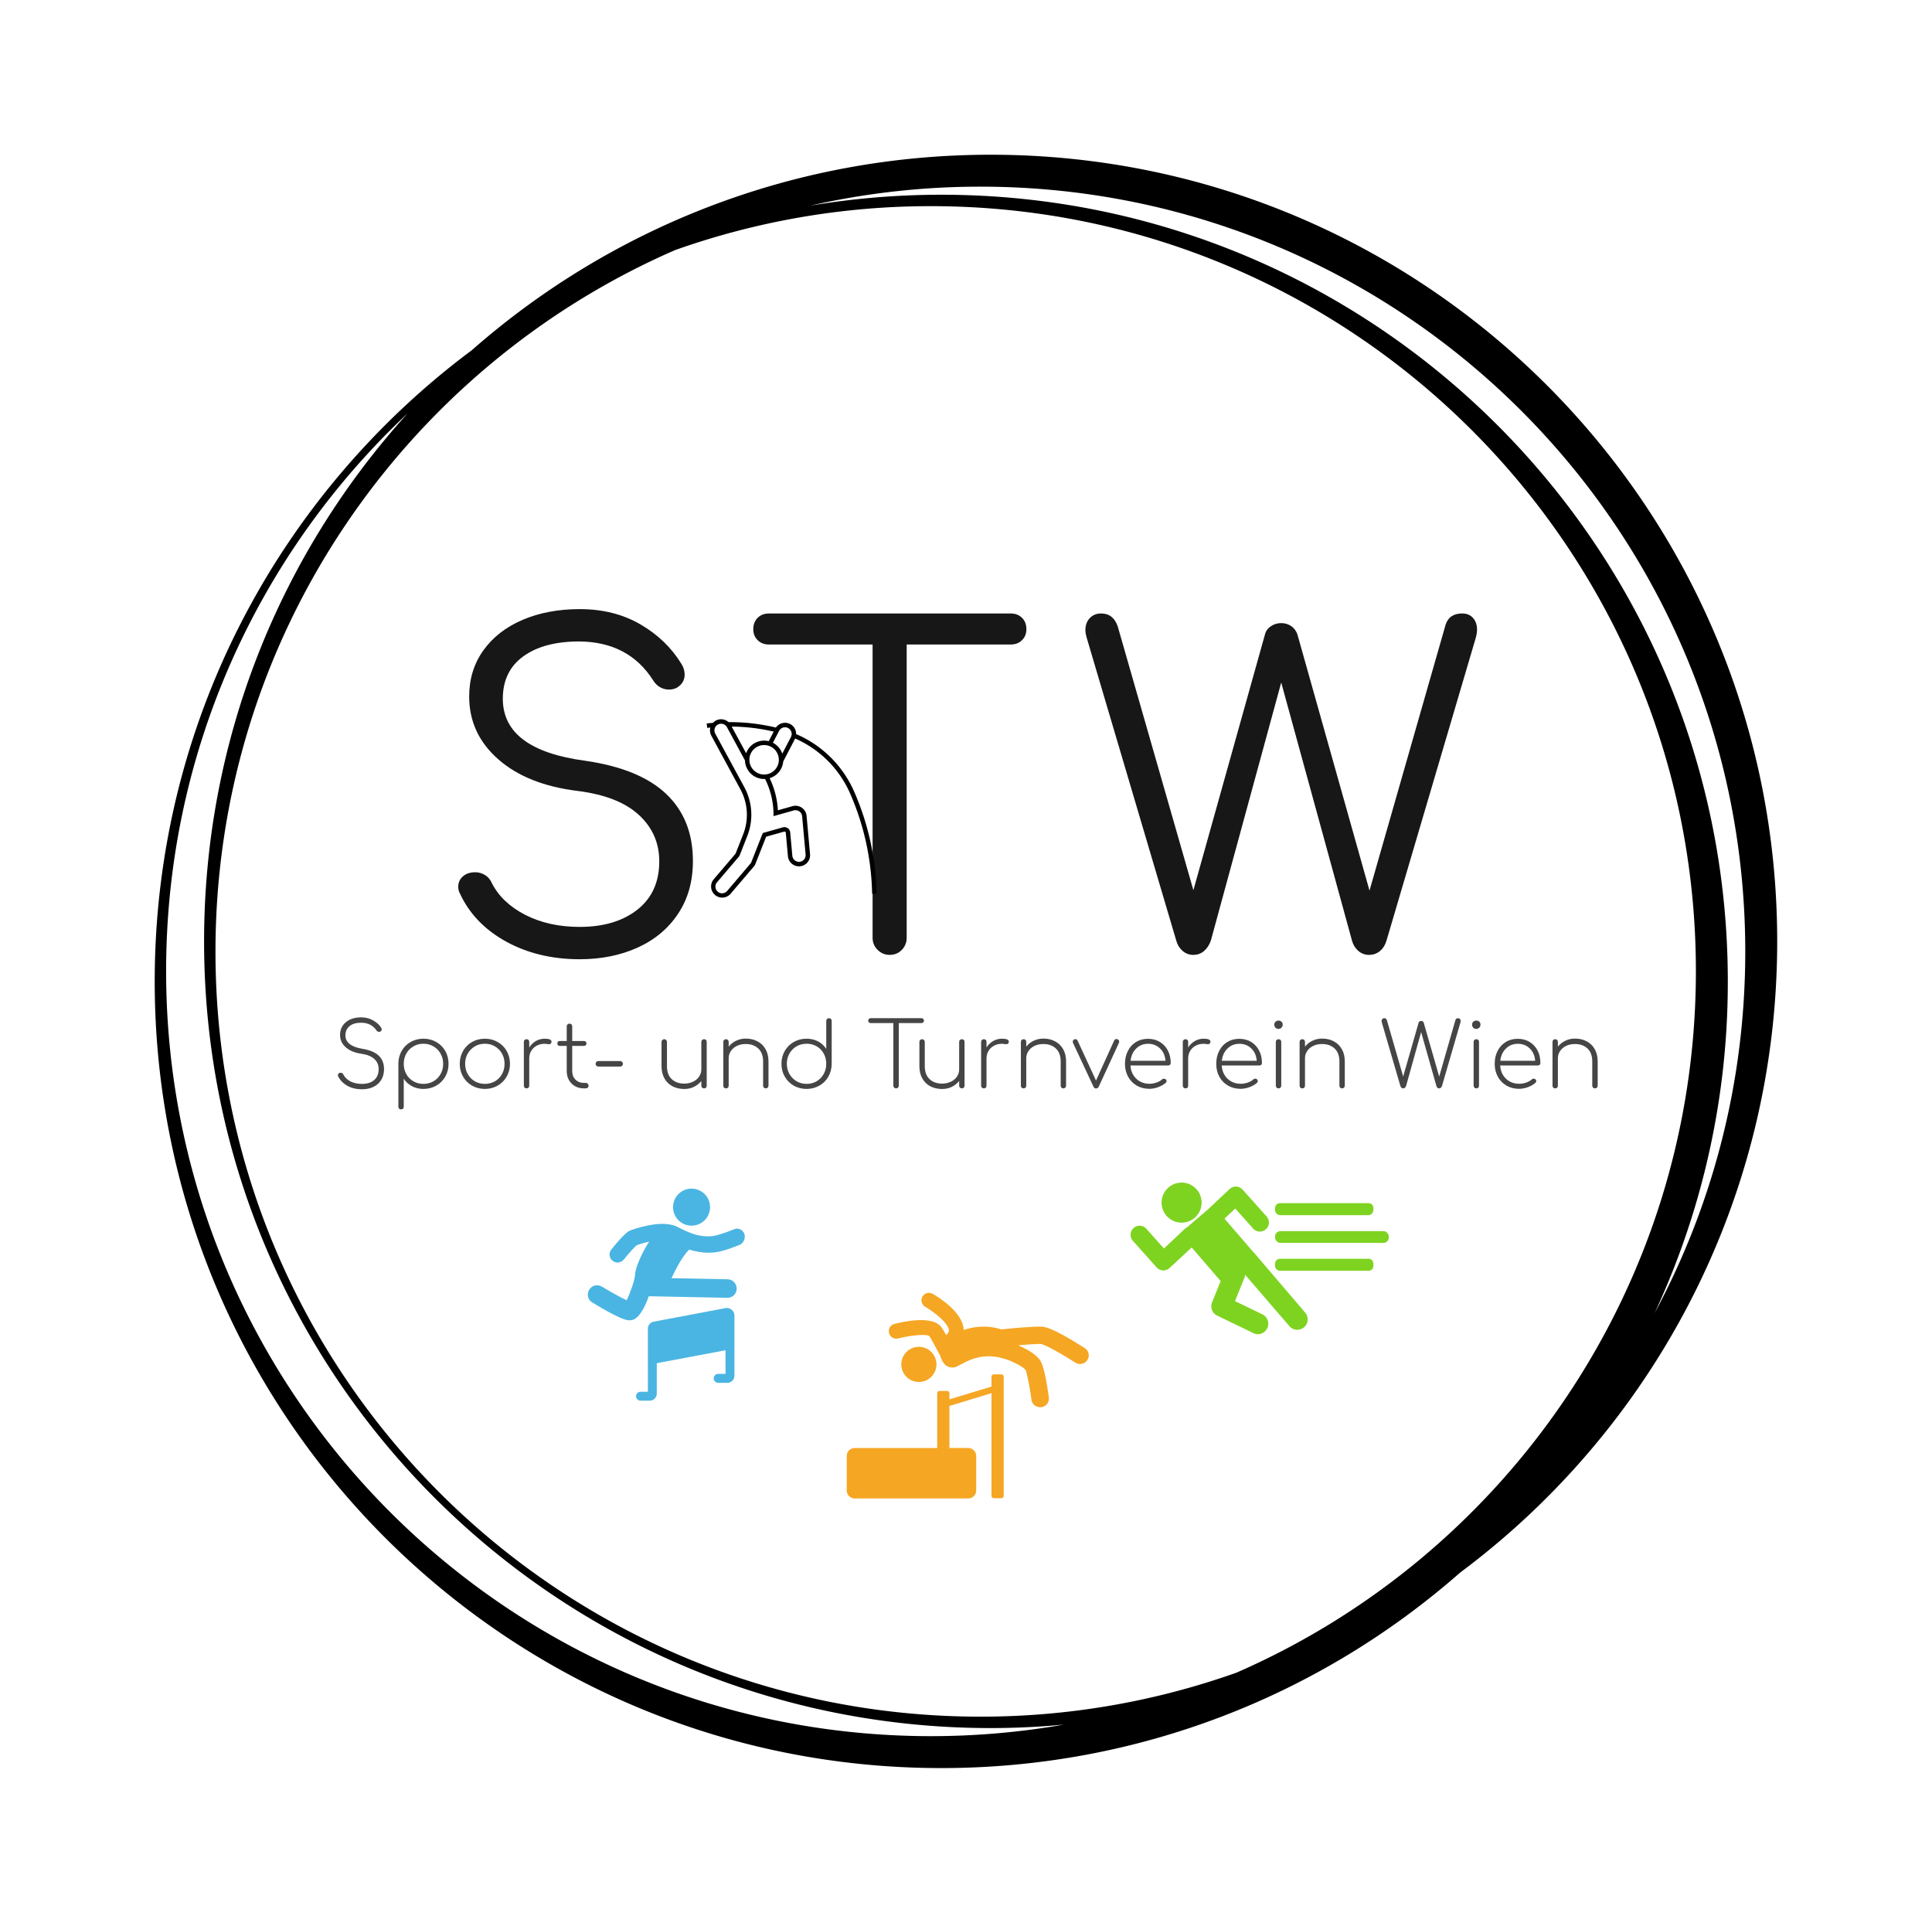 <svg xmlns="http://www.w3.org/2000/svg" id="SvgjsSvg247510" width="4096" height="4076.123" version="1.1" xmlns:xlink="http://www.w3.org/1999/xlink" xmlns:svgjs="http://svgjs.com/svgjs"><defs id="SvgjsDefs247511"></defs><g id="SvgjsG247512" transform="translate(328, 328) scale(34.4)" opacity="1"><defs id="SvgjsDefs62416"></defs><g id="SvgjsG62417" transform="scale(0.349)" opacity="1"><g id="SvgjsG62418" class="eDQpHN8Yy" transform="translate(0, 0) scale(2.723)" light-content="false" non-strokable="false" fill="#000000"><path d="M105.221 51.009C105.221 22.837 82.383 0 54.212 0c-12.894 0-24.67 4.786-33.65 12.677C8.083 21.976 0 36.846 0 53.604c0 28.173 22.838 51.009 51.009 51.009 12.895 0 24.67-4.786 33.65-12.676 12.479-9.299 20.562-24.17 20.562-40.928zM33.742 6.185a49.498 49.498 0 0 1 16.602-2.85c27.396 0 49.604 22.208 49.604 49.604 0 20.355-12.263 37.844-29.801 45.49a49.523 49.523 0 0 1-16.602 2.85c-27.396 0-49.604-22.209-49.604-49.603 0-20.357 12.263-37.845 29.801-45.491zM53.546 2.07c27.396 0 49.604 22.208 49.604 49.604 0 8.48-2.131 16.464-5.883 23.445a50.81 50.81 0 0 0 4.751-21.517c0-28.171-22.838-51.008-51.01-51.008-2.899 0-5.739.245-8.506.709A49.918 49.918 0 0 1 53.546 2.07zm-3.202 100.473C22.949 102.543.74 80.334.74 52.939c0-14.266 6.024-27.121 15.664-36.171C8.201 25.82 3.202 37.83 3.202 51.009c0 28.172 22.838 51.01 51.01 51.01 1.6 0 3.181-.078 4.744-.223a49.98 49.98 0 0 1-8.612.747z"></path></g><g id="SvgjsG62419" class="text" transform="translate(142.012, 141.279) scale(1)" light-content="false" fill="#171717"><path d="M-56.23 -58.35C-59.32 -60.15 -62.89 -61.05 -66.96 -61.05C-70.71 -61.05 -74.07 -60.42 -77.03 -59.16C-79.99 -57.9 -82.3 -56.1 -83.98 -53.76C-85.65 -51.42 -86.48 -48.7 -86.48 -45.62C-86.48 -41.24 -84.77 -37.55 -81.35 -34.54C-77.93 -31.53 -73.23 -29.66 -67.27 -28.94C-62.48 -28.33 -58.89 -26.91 -56.5 -24.7C-54.11 -22.49 -52.91 -19.76 -52.91 -16.52C-52.91 -12.86 -54.2 -10.02 -56.77 -7.99C-59.34 -5.96 -62.74 -4.94 -66.96 -4.94C-70.61 -4.94 -73.81 -5.65 -76.57 -7.06C-79.32 -8.48 -81.29 -10.34 -82.47 -12.66C-82.73 -13.28 -83.13 -13.75 -83.67 -14.09C-84.21 -14.42 -84.79 -14.59 -85.4 -14.59C-86.33 -14.59 -87.06 -14.34 -87.6 -13.85C-88.14 -13.37 -88.41 -12.76 -88.41 -12.04C-88.41 -11.58 -88.31 -11.17 -88.1 -10.81C-86.46 -7.26 -83.74 -4.44 -79.96 -2.35C-76.18 -0.27 -71.84 0.77 -66.96 0.77C-63.2 0.77 -59.8 0.09 -56.77 -1.27C-53.73 -2.64 -51.34 -4.63 -49.59 -7.26C-47.84 -9.88 -46.97 -12.99 -46.97 -16.59C-46.97 -21.48 -48.54 -25.42 -51.67 -28.4C-54.81 -31.39 -59.57 -33.34 -65.95 -34.27C-75.68 -35.56 -80.54 -39.21 -80.54 -45.23C-80.54 -48.47 -79.33 -50.97 -76.91 -52.72C-74.49 -54.47 -71.2 -55.34 -67.03 -55.34C-61.22 -55.29 -56.87 -53 -53.99 -48.47C-53.68 -47.96 -53.28 -47.56 -52.79 -47.27C-52.3 -46.99 -51.78 -46.85 -51.21 -46.85C-50.7 -46.85 -50.23 -46.95 -49.82 -47.16C-48.9 -47.72 -48.43 -48.5 -48.43 -49.47C-48.43 -50.14 -48.61 -50.76 -48.97 -51.33C-50.72 -54.21 -53.14 -56.55 -56.23 -58.35Z M11.15 -59.51C10.64 -60.02 9.97 -60.28 9.15 -60.28L-33.54 -60.28C-34.36 -60.28 -35.03 -60.02 -35.54 -59.51C-36.06 -58.99 -36.31 -58.33 -36.31 -57.5C-36.31 -56.73 -36.06 -56.09 -35.54 -55.57C-35.03 -55.06 -34.36 -54.8 -33.54 -54.8L-15.24 -54.8L-15.24 -3.01C-15.24 -2.19 -14.95 -1.48 -14.36 -0.89C-13.76 -0.3 -13.06 0 -12.23 0C-11.36 0 -10.64 -0.3 -10.07 -0.89C-9.51 -1.48 -9.22 -2.19 -9.22 -3.01L-9.22 -54.8L9.15 -54.8C9.97 -54.8 10.64 -55.06 11.15 -55.57C11.67 -56.09 11.92 -56.73 11.92 -57.5C11.92 -58.32 11.67 -58.99 11.15 -59.51Z M90.81 -59.47C90.34 -60.01 89.7 -60.28 88.88 -60.28C87.33 -60.28 86.36 -59.61 85.94 -58.27L72.51 -11.35L59.78 -56.58C59.57 -57.19 59.21 -57.68 58.7 -58.04C58.18 -58.4 57.59 -58.58 56.92 -58.58C56.25 -58.58 55.65 -58.4 55.11 -58.04C54.57 -57.68 54.22 -57.22 54.07 -56.65L41.41 -11.42L28.06 -57.96C27.54 -59.51 26.56 -60.28 25.12 -60.28C24.3 -60.28 23.63 -60.01 23.12 -59.47C22.6 -58.93 22.34 -58.22 22.34 -57.35C22.34 -56.99 22.42 -56.52 22.58 -55.96L38.4 -2.47C38.6 -1.75 38.98 -1.16 39.52 -0.69C40.06 -0.23 40.69 0 41.41 0C42.13 0 42.76 -0.23 43.3 -0.69C43.84 -1.16 44.24 -1.78 44.5 -2.55L56.92 -48.09L69.43 -2.47C69.63 -1.75 70.01 -1.16 70.55 -0.69C71.09 -0.23 71.72 0 72.44 0C73.16 0 73.79 -0.22 74.33 -0.66C74.87 -1.09 75.27 -1.72 75.52 -2.55L91.27 -55.96C91.42 -56.52 91.5 -57.01 91.5 -57.42C91.5 -58.25 91.27 -58.93 90.81 -59.47Z"></path></g><g id="SvgjsG62420" class="text" transform="translate(143.698, 164.848) scale(1)" light-content="false" fill="#454545"><path d="M-105.11 -11.99C-105.75 -12.36 -106.46 -12.54 -107.23 -12.54C-107.97 -12.54 -108.62 -12.42 -109.19 -12.16C-109.75 -11.9 -110.19 -11.53 -110.51 -11.06C-110.82 -10.59 -110.97 -10.05 -110.97 -9.44C-110.97 -8.58 -110.64 -7.85 -109.97 -7.26C-109.3 -6.66 -108.37 -6.28 -107.2 -6.11C-106.19 -5.97 -105.44 -5.66 -104.92 -5.19C-104.41 -4.72 -104.15 -4.13 -104.15 -3.41C-104.15 -2.57 -104.42 -1.93 -104.94 -1.47C-105.46 -1.02 -106.18 -0.79 -107.09 -0.79C-107.88 -0.79 -108.56 -0.94 -109.13 -1.23C-109.69 -1.52 -110.12 -1.93 -110.4 -2.46C-110.5 -2.66 -110.65 -2.76 -110.86 -2.76C-111.01 -2.76 -111.13 -2.72 -111.22 -2.63C-111.31 -2.55 -111.35 -2.44 -111.35 -2.32C-111.35 -2.25 -111.34 -2.19 -111.31 -2.13C-110.95 -1.42 -110.4 -0.86 -109.67 -0.45C-108.94 -0.04 -108.08 0.16 -107.09 0.16C-106.32 0.16 -105.64 0.02 -105.05 -0.27C-104.46 -0.56 -104.01 -0.97 -103.69 -1.51C-103.36 -2.05 -103.2 -2.68 -103.2 -3.41C-103.2 -4.38 -103.51 -5.17 -104.12 -5.76C-104.74 -6.36 -105.71 -6.77 -107.04 -6.99C-108.06 -7.16 -108.81 -7.45 -109.29 -7.85C-109.78 -8.25 -110.02 -8.75 -110.02 -9.34C-110.02 -10.05 -109.78 -10.6 -109.28 -11C-108.79 -11.4 -108.11 -11.59 -107.23 -11.59C-106.05 -11.59 -105.14 -11.13 -104.52 -10.21C-104.41 -10.05 -104.26 -9.98 -104.07 -9.98C-103.99 -9.98 -103.93 -9.99 -103.88 -10.01C-103.8 -10.05 -103.73 -10.11 -103.69 -10.17C-103.64 -10.24 -103.61 -10.32 -103.61 -10.4C-103.61 -10.5 -103.64 -10.58 -103.68 -10.66C-103.98 -11.18 -104.46 -11.62 -105.11 -11.99Z M-93.98 -8.19C-94.66 -8.58 -95.41 -8.77 -96.25 -8.77C-97.06 -8.77 -97.8 -8.58 -98.47 -8.21C-99.15 -7.83 -99.68 -7.31 -100.07 -6.65C-100.46 -5.98 -100.66 -5.24 -100.67 -4.42L-100.67 -4.39L-100.67 3.24C-100.67 3.38 -100.63 3.5 -100.54 3.58C-100.45 3.67 -100.33 3.71 -100.2 3.71C-100.05 3.71 -99.93 3.67 -99.85 3.58C-99.76 3.5 -99.72 3.38 -99.72 3.24L-99.72 -1.71C-99.37 -1.15 -98.89 -0.71 -98.28 -0.39C-97.68 -0.07 -97 0.1 -96.25 0.1C-95.41 0.1 -94.66 -0.1 -93.98 -0.48C-93.3 -0.87 -92.77 -1.4 -92.38 -2.08C-92 -2.75 -91.81 -3.5 -91.81 -4.33C-91.81 -5.16 -92 -5.92 -92.38 -6.6C-92.77 -7.27 -93.3 -7.81 -93.98 -8.19ZM-94.47 -1.25C-95 -0.95 -95.59 -0.79 -96.25 -0.79C-96.9 -0.79 -97.49 -0.95 -98.02 -1.25C-98.55 -1.56 -98.97 -1.98 -99.27 -2.52C-99.57 -3.06 -99.72 -3.66 -99.72 -4.33C-99.72 -5 -99.57 -5.6 -99.27 -6.14C-98.97 -6.68 -98.55 -7.1 -98.02 -7.41C-97.49 -7.73 -96.9 -7.88 -96.25 -7.88C-95.59 -7.88 -95 -7.73 -94.47 -7.41C-93.94 -7.1 -93.52 -6.68 -93.22 -6.14C-92.91 -5.6 -92.76 -5 -92.76 -4.33C-92.76 -3.66 -92.91 -3.06 -93.22 -2.52C-93.52 -1.98 -93.94 -1.56 -94.47 -1.25Z M-83.14 -8.19C-83.81 -8.58 -84.56 -8.77 -85.39 -8.77C-86.22 -8.77 -86.98 -8.58 -87.66 -8.19C-88.33 -7.81 -88.87 -7.27 -89.25 -6.6C-89.64 -5.92 -89.83 -5.16 -89.83 -4.33C-89.83 -3.5 -89.64 -2.75 -89.25 -2.08C-88.87 -1.4 -88.33 -0.87 -87.66 -0.48C-86.98 -0.1 -86.22 0.1 -85.39 0.1C-84.56 0.1 -83.81 -0.1 -83.14 -0.48C-82.46 -0.87 -81.93 -1.4 -81.54 -2.08C-81.16 -2.75 -80.96 -3.5 -80.96 -4.33C-80.96 -5.16 -81.16 -5.92 -81.54 -6.6C-81.93 -7.27 -82.46 -7.81 -83.14 -8.19ZM-87.17 -7.41C-86.64 -7.73 -86.05 -7.88 -85.39 -7.88C-84.73 -7.88 -84.14 -7.73 -83.61 -7.41C-83.08 -7.1 -82.67 -6.68 -82.37 -6.14C-82.07 -5.6 -81.92 -5 -81.92 -4.33C-81.92 -3.66 -82.07 -3.06 -82.37 -2.52C-82.67 -1.98 -83.08 -1.56 -83.61 -1.25C-84.14 -0.95 -84.73 -0.79 -85.39 -0.79C-86.05 -0.79 -86.64 -0.95 -87.17 -1.25C-87.69 -1.56 -88.11 -1.98 -88.42 -2.52C-88.73 -3.06 -88.88 -3.66 -88.88 -4.33C-88.88 -5 -88.73 -5.6 -88.42 -6.14C-88.11 -6.68 -87.69 -7.1 -87.17 -7.41Z M-73.63 -8.25C-73.63 -8.6 -74.03 -8.77 -74.83 -8.77C-75.39 -8.77 -75.91 -8.63 -76.39 -8.36C-76.86 -8.08 -77.25 -7.7 -77.56 -7.22L-77.56 -8.2C-77.56 -8.35 -77.6 -8.46 -77.69 -8.55C-77.77 -8.63 -77.89 -8.68 -78.04 -8.68C-78.17 -8.68 -78.29 -8.63 -78.38 -8.55C-78.47 -8.46 -78.51 -8.35 -78.51 -8.2L-78.51 -0.48C-78.51 -0.34 -78.47 -0.22 -78.38 -0.13C-78.29 -0.04 -78.17 0 -78.04 0C-77.89 0 -77.77 -0.04 -77.69 -0.13C-77.6 -0.22 -77.56 -0.34 -77.56 -0.48L-77.56 -5.3C-77.56 -5.78 -77.45 -6.22 -77.21 -6.61C-76.98 -7 -76.66 -7.31 -76.25 -7.53C-75.83 -7.76 -75.36 -7.87 -74.83 -7.87C-74.73 -7.87 -74.6 -7.86 -74.45 -7.83C-74.29 -7.81 -74.17 -7.8 -74.07 -7.8C-73.96 -7.8 -73.86 -7.83 -73.79 -7.87C-73.73 -7.92 -73.68 -8 -73.64 -8.12C-73.63 -8.15 -73.63 -8.19 -73.63 -8.25Z M-67.22 -0.83C-67.31 -0.92 -67.43 -0.97 -67.58 -0.97L-67.93 -0.97C-68.53 -0.97 -69.02 -1.16 -69.4 -1.55C-69.78 -1.93 -69.97 -2.43 -69.97 -3.05L-69.97 -7.5L-67.88 -7.5C-67.75 -7.5 -67.65 -7.54 -67.57 -7.62C-67.49 -7.7 -67.45 -7.8 -67.45 -7.93C-67.45 -8.06 -67.49 -8.16 -67.57 -8.24C-67.65 -8.32 -67.75 -8.36 -67.88 -8.36L-69.97 -8.36L-69.97 -10.94C-69.97 -11.09 -70.02 -11.21 -70.11 -11.3C-70.2 -11.39 -70.32 -11.43 -70.46 -11.43C-70.6 -11.43 -70.71 -11.39 -70.8 -11.3C-70.89 -11.21 -70.94 -11.09 -70.94 -10.94L-70.94 -8.36L-72.18 -8.36C-72.3 -8.36 -72.41 -8.32 -72.49 -8.24C-72.56 -8.16 -72.6 -8.06 -72.6 -7.93C-72.6 -7.8 -72.56 -7.7 -72.49 -7.62C-72.41 -7.54 -72.3 -7.5 -72.18 -7.5L-70.94 -7.5L-70.94 -3.05C-70.94 -2.46 -70.81 -1.94 -70.56 -1.48C-70.3 -1.02 -69.95 -0.66 -69.5 -0.4C-69.04 -0.13 -68.52 0 -67.94 0L-67.58 0C-67.43 0 -67.31 -0.04 -67.22 -0.13C-67.13 -0.22 -67.08 -0.34 -67.08 -0.48C-67.08 -0.62 -67.13 -0.74 -67.22 -0.83Z M-61.16 -4.68C-61.26 -4.77 -61.37 -4.82 -61.51 -4.82L-65.36 -4.82C-65.5 -4.82 -65.61 -4.77 -65.7 -4.68C-65.79 -4.58 -65.84 -4.47 -65.84 -4.33C-65.84 -4.19 -65.79 -4.08 -65.7 -3.99C-65.61 -3.9 -65.5 -3.85 -65.36 -3.85L-61.51 -3.85C-61.37 -3.85 -61.26 -3.9 -61.16 -3.99C-61.06 -4.08 -61.02 -4.19 -61.02 -4.33C-61.02 -4.47 -61.06 -4.58 -61.16 -4.68Z M-46.34 -8.55C-46.43 -8.63 -46.55 -8.68 -46.69 -8.68C-46.83 -8.68 -46.94 -8.63 -47.03 -8.55C-47.12 -8.46 -47.17 -8.35 -47.17 -8.2L-47.17 -3.35C-47.17 -2.88 -47.3 -2.46 -47.57 -2.07C-47.83 -1.68 -48.19 -1.38 -48.65 -1.17C-49.11 -0.95 -49.62 -0.84 -50.18 -0.84C-51.09 -0.84 -51.83 -1.1 -52.4 -1.63C-52.96 -2.16 -53.24 -2.93 -53.24 -3.93L-53.24 -8.2C-53.24 -8.34 -53.29 -8.45 -53.38 -8.54C-53.47 -8.63 -53.58 -8.68 -53.72 -8.68C-53.86 -8.68 -53.97 -8.63 -54.06 -8.54C-54.15 -8.45 -54.2 -8.34 -54.2 -8.2L-54.2 -3.93C-54.2 -3.09 -54.02 -2.36 -53.68 -1.75C-53.34 -1.14 -52.86 -0.68 -52.25 -0.36C-51.64 -0.05 -50.95 0.11 -50.18 0.11C-49.57 0.11 -49 -0.01 -48.49 -0.26C-47.97 -0.51 -47.53 -0.86 -47.17 -1.3L-47.17 -0.48C-47.17 -0.34 -47.12 -0.22 -47.03 -0.13C-46.94 -0.04 -46.83 0 -46.69 0C-46.55 0 -46.43 -0.04 -46.34 -0.13C-46.26 -0.22 -46.22 -0.34 -46.22 -0.48L-46.22 -8.2C-46.22 -8.35 -46.26 -8.46 -46.34 -8.55Z M-37.26 -8.31C-37.86 -8.63 -38.55 -8.79 -39.33 -8.79C-39.94 -8.79 -40.5 -8.66 -41.02 -8.41C-41.54 -8.17 -41.98 -7.82 -42.34 -7.37L-42.34 -8.2C-42.34 -8.35 -42.38 -8.46 -42.47 -8.55C-42.55 -8.63 -42.67 -8.68 -42.81 -8.68C-42.95 -8.68 -43.07 -8.63 -43.16 -8.55C-43.25 -8.46 -43.29 -8.35 -43.29 -8.2L-43.29 -0.48C-43.29 -0.34 -43.25 -0.22 -43.16 -0.13C-43.07 -0.04 -42.95 0 -42.81 0C-42.67 0 -42.55 -0.04 -42.47 -0.13C-42.38 -0.22 -42.34 -0.34 -42.34 -0.48L-42.34 -5.33C-42.34 -5.79 -42.21 -6.22 -41.94 -6.61C-41.68 -6.99 -41.32 -7.29 -40.86 -7.51C-40.4 -7.73 -39.89 -7.83 -39.33 -7.83C-38.42 -7.83 -37.68 -7.57 -37.11 -7.04C-36.55 -6.51 -36.26 -5.75 -36.26 -4.74L-36.26 -0.48C-36.26 -0.34 -36.22 -0.22 -36.13 -0.13C-36.04 -0.04 -35.93 0 -35.79 0C-35.65 0 -35.54 -0.04 -35.45 -0.13C-35.36 -0.22 -35.31 -0.34 -35.31 -0.48L-35.31 -4.74C-35.31 -5.59 -35.48 -6.31 -35.83 -6.92C-36.17 -7.53 -36.65 -7.99 -37.26 -8.31Z M-24.28 -12.26C-24.37 -12.34 -24.48 -12.39 -24.63 -12.39C-24.77 -12.39 -24.88 -12.34 -24.97 -12.26C-25.06 -12.17 -25.11 -12.06 -25.11 -11.91L-25.11 -6.96C-25.46 -7.52 -25.93 -7.96 -26.54 -8.29C-27.15 -8.61 -27.83 -8.77 -28.58 -8.77C-29.41 -8.77 -30.17 -8.58 -30.85 -8.19C-31.52 -7.81 -32.06 -7.27 -32.44 -6.6C-32.83 -5.92 -33.02 -5.17 -33.02 -4.35C-33.02 -3.51 -32.83 -2.75 -32.44 -2.08C-32.06 -1.4 -31.52 -0.87 -30.85 -0.48C-30.17 -0.1 -29.41 0.1 -28.58 0.1C-27.77 0.1 -27.02 -0.09 -26.35 -0.47C-25.68 -0.84 -25.15 -1.36 -24.76 -2.03C-24.37 -2.7 -24.17 -3.44 -24.15 -4.25L-24.15 -4.28L-24.15 -11.91C-24.15 -12.06 -24.2 -12.17 -24.28 -12.26ZM-26.8 -1.26C-27.33 -0.95 -27.92 -0.79 -28.58 -0.79C-29.23 -0.79 -29.83 -0.95 -30.36 -1.26C-30.88 -1.57 -31.3 -2 -31.61 -2.54C-31.92 -3.08 -32.07 -3.68 -32.07 -4.35C-32.07 -5.01 -31.92 -5.61 -31.61 -6.15C-31.3 -6.69 -30.88 -7.12 -30.36 -7.42C-29.83 -7.73 -29.23 -7.88 -28.58 -7.88C-27.92 -7.88 -27.33 -7.73 -26.8 -7.42C-26.27 -7.12 -25.86 -6.69 -25.56 -6.15C-25.26 -5.61 -25.11 -5.01 -25.11 -4.35C-25.11 -3.68 -25.26 -3.08 -25.56 -2.54C-25.86 -2 -26.27 -1.57 -26.8 -1.26Z M-7.98 -12.27C-8.06 -12.35 -8.17 -12.39 -8.29 -12.39L-17.27 -12.39C-17.4 -12.39 -17.5 -12.35 -17.58 -12.27C-17.66 -12.19 -17.7 -12.08 -17.7 -11.96C-17.7 -11.83 -17.66 -11.73 -17.58 -11.65C-17.5 -11.57 -17.4 -11.53 -17.27 -11.53L-13.26 -11.53L-13.26 -0.48C-13.26 -0.34 -13.21 -0.22 -13.12 -0.13C-13.03 -0.04 -12.92 0 -12.78 0C-12.64 0 -12.53 -0.04 -12.44 -0.13C-12.35 -0.22 -12.3 -0.34 -12.3 -0.48L-12.3 -11.53L-8.29 -11.53C-8.17 -11.53 -8.06 -11.57 -7.98 -11.65C-7.9 -11.73 -7.86 -11.83 -7.86 -11.96C-7.86 -12.08 -7.9 -12.19 -7.98 -12.27Z M-0.81 -8.55C-0.9 -8.63 -1.01 -8.68 -1.16 -8.68C-1.3 -8.68 -1.41 -8.63 -1.5 -8.55C-1.59 -8.46 -1.64 -8.35 -1.64 -8.2L-1.64 -3.35C-1.64 -2.88 -1.77 -2.46 -2.03 -2.07C-2.3 -1.68 -2.66 -1.38 -3.12 -1.17C-3.58 -0.95 -4.09 -0.84 -4.65 -0.84C-5.56 -0.84 -6.3 -1.1 -6.86 -1.63C-7.43 -2.16 -7.71 -2.93 -7.71 -3.93L-7.71 -8.2C-7.71 -8.34 -7.76 -8.45 -7.85 -8.54C-7.94 -8.63 -8.05 -8.68 -8.19 -8.68C-8.33 -8.68 -8.44 -8.63 -8.53 -8.54C-8.62 -8.45 -8.66 -8.34 -8.66 -8.2L-8.66 -3.93C-8.66 -3.09 -8.49 -2.36 -8.15 -1.75C-7.8 -1.14 -7.33 -0.68 -6.72 -0.36C-6.11 -0.05 -5.42 0.11 -4.65 0.11C-4.04 0.11 -3.47 -0.01 -2.95 -0.26C-2.44 -0.51 -2 -0.86 -1.64 -1.3L-1.64 -0.48C-1.64 -0.34 -1.59 -0.22 -1.5 -0.13C-1.41 -0.04 -1.3 0 -1.16 0C-1.01 0 -0.9 -0.04 -0.81 -0.13C-0.73 -0.22 -0.69 -0.34 -0.69 -0.48L-0.69 -8.2C-0.69 -8.35 -0.73 -8.46 -0.81 -8.55Z M7.13 -8.25C7.13 -8.6 6.72 -8.77 5.92 -8.77C5.36 -8.77 4.84 -8.63 4.37 -8.36C3.89 -8.08 3.5 -7.7 3.19 -7.22L3.19 -8.2C3.19 -8.35 3.15 -8.46 3.07 -8.55C2.98 -8.63 2.86 -8.68 2.72 -8.68C2.58 -8.68 2.47 -8.63 2.38 -8.55C2.29 -8.46 2.24 -8.35 2.24 -8.2L2.24 -0.48C2.24 -0.34 2.29 -0.22 2.38 -0.13C2.47 -0.04 2.58 0 2.72 0C2.86 0 2.98 -0.04 3.07 -0.13C3.15 -0.22 3.19 -0.34 3.19 -0.48L3.19 -5.3C3.19 -5.78 3.31 -6.22 3.54 -6.61C3.77 -7 4.1 -7.31 4.51 -7.53C4.92 -7.76 5.39 -7.87 5.92 -7.87C6.03 -7.87 6.16 -7.86 6.31 -7.83C6.46 -7.81 6.59 -7.8 6.68 -7.8C6.8 -7.8 6.89 -7.83 6.96 -7.87C7.03 -7.92 7.08 -8 7.11 -8.12C7.12 -8.15 7.13 -8.19 7.13 -8.25Z M15.29 -8.31C14.69 -8.63 14 -8.79 13.22 -8.79C12.61 -8.79 12.05 -8.66 11.53 -8.41C11.01 -8.17 10.57 -7.82 10.21 -7.37L10.21 -8.2C10.21 -8.35 10.17 -8.46 10.08 -8.55C10 -8.63 9.88 -8.68 9.74 -8.68C9.6 -8.68 9.48 -8.63 9.39 -8.55C9.3 -8.46 9.26 -8.35 9.26 -8.2L9.26 -0.48C9.26 -0.34 9.3 -0.22 9.39 -0.13C9.48 -0.04 9.6 0 9.74 0C9.88 0 10 -0.04 10.08 -0.13C10.17 -0.22 10.21 -0.34 10.21 -0.48L10.21 -5.33C10.21 -5.79 10.34 -6.22 10.61 -6.61C10.87 -6.99 11.23 -7.29 11.69 -7.51C12.15 -7.73 12.66 -7.83 13.22 -7.83C14.13 -7.83 14.87 -7.57 15.44 -7.04C16 -6.51 16.29 -5.75 16.29 -4.74L16.29 -0.48C16.29 -0.34 16.33 -0.22 16.42 -0.13C16.51 -0.04 16.62 0 16.76 0C16.9 0 17.01 -0.04 17.1 -0.13C17.19 -0.22 17.24 -0.34 17.24 -0.48L17.24 -4.74C17.24 -5.59 17.07 -6.31 16.72 -6.92C16.38 -7.53 15.9 -7.99 15.29 -8.31Z M26.62 -8.25C26.62 -8.44 26.53 -8.57 26.35 -8.66C26.29 -8.69 26.22 -8.71 26.14 -8.71C25.95 -8.71 25.82 -8.62 25.73 -8.44L22.53 -1.38L19.28 -8.42C19.19 -8.6 19.06 -8.69 18.88 -8.69C18.82 -8.69 18.75 -8.68 18.69 -8.64C18.51 -8.56 18.42 -8.42 18.42 -8.23C18.42 -8.16 18.43 -8.1 18.45 -8.06L22.07 -0.32C22.11 -0.21 22.17 -0.13 22.25 -0.07C22.33 -0.01 22.42 0.02 22.51 0.02C22.74 0.02 22.91 -0.1 23.02 -0.32L26.59 -8.07C26.61 -8.11 26.62 -8.17 26.62 -8.25Z M33.79 -8.21C33.18 -8.57 32.49 -8.75 31.72 -8.75C30.93 -8.75 30.22 -8.57 29.6 -8.19C28.98 -7.82 28.5 -7.29 28.16 -6.62C27.82 -5.95 27.64 -5.19 27.64 -4.33C27.64 -3.48 27.83 -2.73 28.2 -2.05C28.57 -1.38 29.08 -0.86 29.73 -0.48C30.38 -0.11 31.12 0.08 31.96 0.08C32.45 0.08 32.98 -0.02 33.52 -0.22C34.06 -0.42 34.51 -0.68 34.84 -0.98C34.94 -1.08 34.99 -1.18 34.99 -1.28C34.99 -1.41 34.93 -1.52 34.81 -1.62C34.74 -1.68 34.64 -1.71 34.53 -1.71C34.41 -1.71 34.3 -1.67 34.19 -1.59C33.95 -1.35 33.62 -1.17 33.2 -1.02C32.78 -0.88 32.37 -0.81 31.96 -0.81C31.34 -0.81 30.79 -0.95 30.29 -1.22C29.8 -1.5 29.4 -1.88 29.1 -2.37C28.81 -2.86 28.64 -3.42 28.61 -4.04L35.26 -4.04C35.39 -4.04 35.5 -4.08 35.59 -4.16C35.67 -4.24 35.72 -4.35 35.72 -4.49C35.72 -5.31 35.55 -6.05 35.21 -6.69C34.87 -7.34 34.4 -7.84 33.79 -8.21ZM29.63 -7.04C30.2 -7.59 30.89 -7.87 31.72 -7.87C32.58 -7.87 33.28 -7.59 33.84 -7.04C34.41 -6.49 34.72 -5.77 34.8 -4.87L28.63 -4.87C28.73 -5.77 29.07 -6.49 29.63 -7.04Z M42.74 -8.25C42.74 -8.6 42.33 -8.77 41.53 -8.77C40.97 -8.77 40.45 -8.63 39.98 -8.36C39.5 -8.08 39.11 -7.7 38.8 -7.22L38.8 -8.2C38.8 -8.35 38.76 -8.46 38.68 -8.55C38.59 -8.63 38.47 -8.68 38.33 -8.68C38.19 -8.68 38.08 -8.63 37.99 -8.55C37.9 -8.46 37.85 -8.35 37.85 -8.2L37.85 -0.48C37.85 -0.34 37.9 -0.22 37.99 -0.13C38.08 -0.04 38.19 0 38.33 0C38.47 0 38.59 -0.04 38.68 -0.13C38.76 -0.22 38.8 -0.34 38.8 -0.48L38.8 -5.3C38.8 -5.78 38.92 -6.22 39.15 -6.61C39.38 -7 39.71 -7.31 40.12 -7.53C40.53 -7.76 41 -7.87 41.53 -7.87C41.64 -7.87 41.77 -7.86 41.92 -7.83C42.07 -7.81 42.2 -7.8 42.29 -7.8C42.41 -7.8 42.5 -7.83 42.57 -7.87C42.64 -7.92 42.69 -8 42.72 -8.12C42.73 -8.15 42.74 -8.19 42.74 -8.25Z M49.91 -8.21C49.3 -8.57 48.61 -8.75 47.84 -8.75C47.04 -8.75 46.34 -8.57 45.72 -8.19C45.1 -7.82 44.62 -7.29 44.28 -6.62C43.93 -5.95 43.76 -5.19 43.76 -4.33C43.76 -3.48 43.94 -2.73 44.31 -2.05C44.68 -1.38 45.19 -0.86 45.85 -0.48C46.5 -0.11 47.24 0.08 48.07 0.08C48.57 0.08 49.09 -0.02 49.64 -0.22C50.18 -0.42 50.62 -0.68 50.96 -0.98C51.06 -1.08 51.1 -1.18 51.1 -1.28C51.1 -1.41 51.04 -1.52 50.93 -1.62C50.85 -1.68 50.76 -1.71 50.64 -1.71C50.53 -1.71 50.42 -1.67 50.31 -1.59C50.07 -1.35 49.74 -1.17 49.32 -1.02C48.9 -0.88 48.49 -0.81 48.07 -0.81C47.46 -0.81 46.91 -0.95 46.41 -1.22C45.91 -1.5 45.51 -1.88 45.22 -2.37C44.92 -2.86 44.76 -3.42 44.73 -4.04L51.37 -4.04C51.51 -4.04 51.62 -4.08 51.71 -4.16C51.79 -4.24 51.83 -4.35 51.83 -4.49C51.83 -5.31 51.66 -6.05 51.32 -6.69C50.99 -7.34 50.51 -7.84 49.91 -8.21ZM45.75 -7.04C46.32 -7.59 47.01 -7.87 47.84 -7.87C48.69 -7.87 49.4 -7.59 49.96 -7.04C50.52 -6.49 50.84 -5.77 50.91 -4.87L44.74 -4.87C44.85 -5.77 45.18 -6.49 45.75 -7.04Z M54.42 -8.55C54.33 -8.46 54.28 -8.35 54.28 -8.2L54.28 -0.48C54.28 -0.34 54.33 -0.22 54.42 -0.13C54.51 -0.04 54.62 0 54.76 0C54.91 0 55.02 -0.04 55.11 -0.13C55.19 -0.22 55.24 -0.34 55.24 -0.48L55.24 -8.2C55.24 -8.35 55.19 -8.46 55.11 -8.55C55.02 -8.63 54.91 -8.68 54.76 -8.68C54.62 -8.68 54.51 -8.63 54.42 -8.55ZM55.27 -11.78C55.13 -11.91 54.96 -11.97 54.76 -11.97C54.56 -11.97 54.38 -11.91 54.24 -11.78C54.09 -11.66 54.01 -11.48 54.01 -11.24C54.01 -11.03 54.08 -10.86 54.22 -10.71C54.36 -10.57 54.53 -10.5 54.74 -10.5C54.96 -10.5 55.13 -10.57 55.27 -10.71C55.42 -10.86 55.49 -11.03 55.49 -11.24C55.49 -11.48 55.42 -11.66 55.27 -11.78Z M64.51 -8.31C63.91 -8.63 63.22 -8.79 62.44 -8.79C61.83 -8.79 61.27 -8.66 60.75 -8.41C60.23 -8.17 59.79 -7.82 59.43 -7.37L59.43 -8.2C59.43 -8.35 59.39 -8.46 59.3 -8.55C59.22 -8.63 59.1 -8.68 58.96 -8.68C58.82 -8.68 58.7 -8.63 58.61 -8.55C58.52 -8.46 58.48 -8.35 58.48 -8.2L58.48 -0.48C58.48 -0.34 58.52 -0.22 58.61 -0.13C58.7 -0.04 58.82 0 58.96 0C59.1 0 59.22 -0.04 59.3 -0.13C59.39 -0.22 59.43 -0.34 59.43 -0.48L59.43 -5.33C59.43 -5.79 59.56 -6.22 59.83 -6.61C60.09 -6.99 60.45 -7.29 60.91 -7.51C61.37 -7.73 61.88 -7.83 62.44 -7.83C63.35 -7.83 64.09 -7.57 64.66 -7.04C65.22 -6.51 65.51 -5.75 65.51 -4.74L65.51 -0.48C65.51 -0.34 65.55 -0.22 65.64 -0.13C65.73 -0.04 65.84 0 65.98 0C66.12 0 66.23 -0.04 66.32 -0.13C66.41 -0.22 66.46 -0.34 66.46 -0.48L66.46 -4.74C66.46 -5.59 66.29 -6.31 65.94 -6.92C65.6 -7.53 65.12 -7.99 64.51 -8.31Z M86.79 -12.25C86.71 -12.34 86.6 -12.39 86.46 -12.39C86.34 -12.39 86.24 -12.36 86.16 -12.3C86.07 -12.24 86.02 -12.16 86 -12.07L83.13 -2.09L80.4 -11.59C80.37 -11.69 80.31 -11.77 80.23 -11.82C80.14 -11.88 80.05 -11.91 79.94 -11.91C79.85 -11.91 79.75 -11.88 79.66 -11.82C79.57 -11.77 79.52 -11.69 79.5 -11.61L76.77 -2.09L73.9 -12.02C73.83 -12.26 73.68 -12.39 73.44 -12.39C73.29 -12.39 73.17 -12.34 73.09 -12.24C73 -12.15 72.96 -12.03 72.96 -11.88C72.96 -11.85 72.97 -11.78 72.99 -11.67L76.28 -0.41C76.31 -0.3 76.37 -0.2 76.46 -0.12C76.55 -0.04 76.65 0 76.77 0C77 0 77.17 -0.14 77.28 -0.41L79.94 -9.94L82.64 -0.41C82.67 -0.29 82.73 -0.19 82.81 -0.11C82.9 -0.04 83 0 83.13 0C83.23 0 83.33 -0.04 83.42 -0.11C83.51 -0.19 83.58 -0.29 83.62 -0.41L86.89 -11.67C86.91 -11.78 86.92 -11.85 86.92 -11.89C86.92 -12.04 86.88 -12.16 86.79 -12.25Z M89.35 -8.55C89.26 -8.46 89.21 -8.35 89.21 -8.2L89.21 -0.48C89.21 -0.34 89.26 -0.22 89.35 -0.13C89.44 -0.04 89.55 0 89.69 0C89.84 0 89.95 -0.04 90.04 -0.13C90.12 -0.22 90.16 -0.34 90.16 -0.48L90.16 -8.2C90.16 -8.35 90.12 -8.46 90.04 -8.55C89.95 -8.63 89.84 -8.68 89.69 -8.68C89.55 -8.68 89.44 -8.63 89.35 -8.55ZM90.2 -11.78C90.06 -11.91 89.89 -11.97 89.69 -11.97C89.49 -11.97 89.31 -11.91 89.16 -11.78C89.02 -11.66 88.94 -11.48 88.94 -11.24C88.94 -11.03 89.01 -10.86 89.15 -10.71C89.29 -10.57 89.46 -10.5 89.67 -10.5C89.88 -10.5 90.06 -10.57 90.2 -10.71C90.35 -10.86 90.42 -11.03 90.42 -11.24C90.42 -11.48 90.35 -11.66 90.2 -11.78Z M99.08 -8.21C98.47 -8.57 97.78 -8.75 97.01 -8.75C96.21 -8.75 95.51 -8.57 94.89 -8.19C94.27 -7.82 93.79 -7.29 93.45 -6.62C93.1 -5.95 92.93 -5.19 92.93 -4.33C92.93 -3.48 93.12 -2.73 93.49 -2.05C93.86 -1.38 94.37 -0.86 95.02 -0.48C95.67 -0.11 96.41 0.08 97.25 0.08C97.74 0.08 98.26 -0.02 98.81 -0.22C99.35 -0.42 99.79 -0.68 100.13 -0.98C100.23 -1.08 100.27 -1.18 100.27 -1.28C100.27 -1.41 100.22 -1.52 100.1 -1.62C100.03 -1.68 99.93 -1.71 99.82 -1.71C99.7 -1.71 99.59 -1.67 99.48 -1.59C99.24 -1.35 98.91 -1.17 98.49 -1.02C98.07 -0.88 97.66 -0.81 97.25 -0.81C96.63 -0.81 96.08 -0.95 95.58 -1.22C95.08 -1.5 94.69 -1.88 94.39 -2.37C94.1 -2.86 93.93 -3.42 93.9 -4.04L100.54 -4.04C100.68 -4.04 100.79 -4.08 100.88 -4.16C100.96 -4.24 101 -4.35 101 -4.49C101 -5.31 100.84 -6.05 100.5 -6.69C100.16 -7.34 99.69 -7.84 99.08 -8.21ZM94.92 -7.04C95.49 -7.59 96.18 -7.87 97.01 -7.87C97.86 -7.87 98.57 -7.59 99.13 -7.04C99.69 -6.49 100.01 -5.77 100.08 -4.87L93.92 -4.87C94.02 -5.77 94.36 -6.49 94.92 -7.04Z M109.17 -8.31C108.57 -8.63 107.88 -8.79 107.1 -8.79C106.49 -8.79 105.92 -8.66 105.41 -8.41C104.89 -8.17 104.45 -7.82 104.09 -7.37L104.09 -8.2C104.09 -8.35 104.05 -8.46 103.96 -8.55C103.88 -8.63 103.76 -8.68 103.61 -8.68C103.48 -8.68 103.36 -8.63 103.27 -8.55C103.18 -8.46 103.14 -8.35 103.14 -8.2L103.14 -0.48C103.14 -0.34 103.18 -0.22 103.27 -0.13C103.36 -0.04 103.48 0 103.61 0C103.76 0 103.88 -0.04 103.96 -0.13C104.05 -0.22 104.09 -0.34 104.09 -0.48L104.09 -5.33C104.09 -5.79 104.22 -6.22 104.49 -6.61C104.75 -6.99 105.11 -7.29 105.57 -7.51C106.03 -7.73 106.54 -7.83 107.1 -7.83C108.01 -7.83 108.75 -7.57 109.32 -7.04C109.88 -6.51 110.16 -5.75 110.16 -4.74L110.16 -0.48C110.16 -0.34 110.21 -0.22 110.3 -0.13C110.39 -0.04 110.5 0 110.64 0C110.78 0 110.89 -0.04 110.98 -0.13C111.07 -0.22 111.12 -0.34 111.12 -0.48L111.12 -4.74C111.12 -5.59 110.94 -6.31 110.6 -6.92C110.26 -7.53 109.78 -7.99 109.17 -8.31Z"></path></g><g id="SvgjsG62421" class="PFvjLwM8OL" transform="translate(70.579, 181.576) scale(0.394)" light-content="false" non-strokable="false" fill="#4ab5e2"><path d="M85.1 22.6c-.8-1.8-2.8-2.7-4.6-1.9-1.7.7-6.7 2.6-9.3 3-2 .3-6.1.4-11-1.7-2.2-.9-5-2.3-5.3-2.5-5.7-2.6-14.3-.6-20.6 1.6-.8.3-2.6.9-8.8 8.7-1.2 1.5-1 3.8.6 5 .7.5 1.4.8 2.2.8 1 0 2.1-.5 2.8-1.3 2.3-2.9 4.9-5.8 5.9-6.5 1.9-.7 3.8-1.2 5.5-1.6-3.1 4.6-6.3 11.9-6.3 14.6-.1 2.6-2.4 8.9-3.8 11.7-2.6-1.2-7.3-3.8-11.1-6.1-2-1.2-4.5-.6-5.7 1.4-1.2 2-.6 4.5 1.4 5.7 11.3 6.9 15 8 16.7 8 .4 0 .7-.1 1-.1 3.3-.7 5.9-5.8 7.6-10.7l35.2.7h.1c2.3 0 4.1-1.8 4.1-4.1s-1.8-4.2-4.1-4.2l-25.1-.5c2-4.3 5-10 7.9-12.8 3.3 1 6.3 1.4 8.6 1.4 1.3 0 2.4-.1 3.3-.2 3.9-.5 10.4-3.2 11.1-3.5 1.6-1 2.4-3.1 1.7-4.9z"></path><ellipse transform="rotate(-65.28 61.468 10.803)" cx="61.5" cy="10.8" rx="8.3" ry="8.3"></ellipse><path d="M76.8 56l-32.3 6.1c-1.5.3-2.6 1.6-2.6 3.1v28.3h-3.3c-1.1 0-2 .9-2 2s.9 2 2 2h4.1c1.8 0 3.2-1.4 3.2-3.2V80.7l30.8-5.8v10.6h-3.3c-1.1 0-2 .9-2 2s.9 2 2 2h4.1c1.8 0 3.2-1.4 3.2-3.2v-27c0-1-.4-1.8-1.2-2.5-.8-.7-1.8-1-2.7-.8z"></path></g><g id="SvgjsG62422" class="xjkA-NyaQM" transform="translate(172.28, 172.018) scale(0.951)" light-content="false" non-strokable="false" fill="#7ed321"><g data-name="Group"><path data-name="Path" d="M23 23a2.5 2.5 0 0 0-.23-.23l-5.28-6.13 2-1.87 3.32 3.72a1.68 1.68 0 0 0 1.26.56 1.65 1.65 0 0 0 1.11-.43 1.69 1.69 0 0 0 .14-2.37l-4.47-5a1.7 1.7 0 0 0-1.19-.56 1.68 1.68 0 0 0-1.22.46l-4 3.77-4 3.42a1.46 1.46 0 0 0-.41.29l-3.78 3.56-3.32-3.72a1.68 1.68 0 0 0-2.5 2.24l4.47 5a1.66 1.66 0 0 0 1.18.55h.07a1.69 1.69 0 0 0 1.15-.46l4.1-3.8 5.38 6.24-1.6 3.95a1.92 1.92 0 0 0 .95 2.46l6.73 3.25a2 2 0 0 0 .84.2 1.94 1.94 0 0 0 .84-3.68l-5.1-2.46 1.74-4.31a1.81 1.81 0 0 0 .14-.59l8.22 9.55a1.94 1.94 0 0 0 1.47.67 2 2 0 0 0 1.26-.47 1.93 1.93 0 0 0 .2-2.72z"></path><path data-name="Path" d="M9.1 17.37a3.72 3.72 0 1 0-3.27-4.12 3.73 3.73 0 0 0 3.27 4.12zM27.74 16H44.3a1 1 0 0 0 .84-1v-.23a.91.91 0 0 0-.84-1H27.74a.94.94 0 0 0-.86 1V15a1 1 0 0 0 .86 1z"></path><rect data-name="Path" x="26.88" y="18.97" width="21.12" height="2.18" rx=".98" ry=".98"></rect><path data-name="Path" d="M44.3 24.1H27.74a.93.93 0 0 0-.86 1v.23a.94.94 0 0 0 .86 1H44.3a.91.91 0 0 0 .84-1v-.23a.91.91 0 0 0-.84-1z"></path></g></g><g id="SvgjsG62423" class="DIgBVFNDLu" transform="translate(121.081, 196.576) scale(0.45)" light-content="false" non-strokable="false" fill="#f5a623"><path d="M95.9 31.4c-4.7-3-13-8.1-16.6-8.4-3.3-.2-12.7.7-14.3.9-.6 0-1.2.1-1.7.2-5.9-1.9-11.2-1.1-14.9.2v-.2c-.5-7.1-10.3-12.9-12.2-14-1.4-.8-3.2-.3-4 1.1-.8 1.4-.3 3.2 1.1 4 3.6 2.1 9.1 6.4 9.3 9.2 0 .3 0 .9-1.1 1.9-1.1-2.1-1.8-3.1-2.4-3.7-3.8-3.8-13.8-1.7-17.9-.7-1.6.4-2.5 2-2.1 3.6.4 1.6 2 2.5 3.6 2.1 5.2-1.3 11.2-1.8 12.2-.9.6.7 2.6 4.6 3.7 6.6.2.3.3.6.5.9 1.1 3.7 2.9 5 5.4 4.8 2.6-.2 9-7.1 20.5-3.2l1.5.5c2.2 1 4.9 2.2 6.2 3.7.6 1.4 1.7 7.1 2.3 11.7.2 1.7 1.7 2.9 3.4 2.9h.5c1.9-.3 3.2-2 2.9-3.9-1.7-12.5-3.2-14.3-3.7-14.9-2.1-2.6-5.5-4.2-8.3-5.5 3.6-.3 7.5-.6 9-.5 1.7.3 8.3 4 13.4 7.3 1.6 1 3.7.6 4.7-1 1.1-1.6.6-3.7-1-4.7z"></path><ellipse transform="rotate(-11.321 30.796 37.763)" cx="30.8" cy="37.8" rx="6.9" ry="6.9"></ellipse><path d="M63.2 41.7h-3c-.5 0-.9.4-.9.9v3.9l-16.5 5v-2.4c0-.5-.4-.9-.9-.9h-3c-.5 0-.9.4-.9.9v21.5H5.6c-1.7 0-3.1 1.4-3.1 3.1v13.6c0 1.7 1.4 3.1 3.1 3.1h44.6c1.7 0 3.1-1.4 3.1-3.1V73.7c0-1.7-1.4-3.1-3.1-3.1h-7.4V54.1l16.5-5v40.3c0 .5.4.9.9.9h3c.5 0 .9-.4.9-.9V42.6c0-.5-.4-.9-.9-.9z"></path></g><g id="SvgjsG62424" class="l39lnsFc9T" transform="translate(95.271, 98.243) scale(2.709)" light-content="false" non-strokable="false" fill="#000000"><path d="M1.777.53a.724.724 0 0 0-.556.233 12.853 12.853 0 0 0-.407.041l.034.288a12.564 12.564 0 0 1 .204-.023.724.724 0 0 0 .064.53l1.896 3.498a3.477 3.477 0 0 1 .18 2.931l-.498 1.264-1.436 1.684a.725.725 0 0 0 1.103.94l1.53-1.794a.58.58 0 0 0 .098-.164l.7-1.775 1.171-.33a.087.087 0 0 1 .11.076l.14 1.537a.724.724 0 0 0 1.442-.13l-.227-2.51a.724.724 0 0 0-.918-.632l-.953.269a5.505 5.505 0 0 0-.537-2.095 1.25 1.25 0 0 0 .885-1.084l.761-1.465a.724.724 0 0 0 .017-.035 6.954 6.954 0 0 1 3.583 3.582 17.106 17.106 0 0 1 1.434 6.54l.29-.006a17.395 17.395 0 0 0-1.458-6.65 7.244 7.244 0 0 0-3.785-3.754.724.724 0 0 0-1.319-.425A12.853 12.853 0 0 0 2.238.716a.724.724 0 0 0-.46-.186zm-.036.292a.435.435 0 0 1 .394.224L3.308 3.21A1.25 1.25 0 0 0 4.62 4.42a5.216 5.216 0 0 1 .55 2.423l1.315-.37a.435.435 0 0 1 .551.38l.227 2.509a.435.435 0 0 1-.866.078l-.139-1.537a.377.377 0 0 0-.477-.329l-1.31.369-.752 1.91a.29.29 0 0 1-.05.08l-1.528 1.795a.435.435 0 0 1-.662-.564l1.467-1.72.515-1.31a3.767 3.767 0 0 0-.193-3.175L1.37 1.461a.435.435 0 0 1 .37-.64zm.701.184a12.564 12.564 0 0 1 2.74.328l-.324.624a1.25 1.25 0 0 0-1.474.784zm3.483.047a.435.435 0 0 1 .012 0 .435.435 0 0 1 .369.632L5.74 2.771a1.25 1.25 0 0 0-.61-.71l.403-.776a.435.435 0 0 1 .39-.232zM4.529 2.212a.96.96 0 0 1 .988.959.96.96 0 1 1-1.92 0 .96.96 0 0 1 .932-.96z"></path></g></g></g></svg>